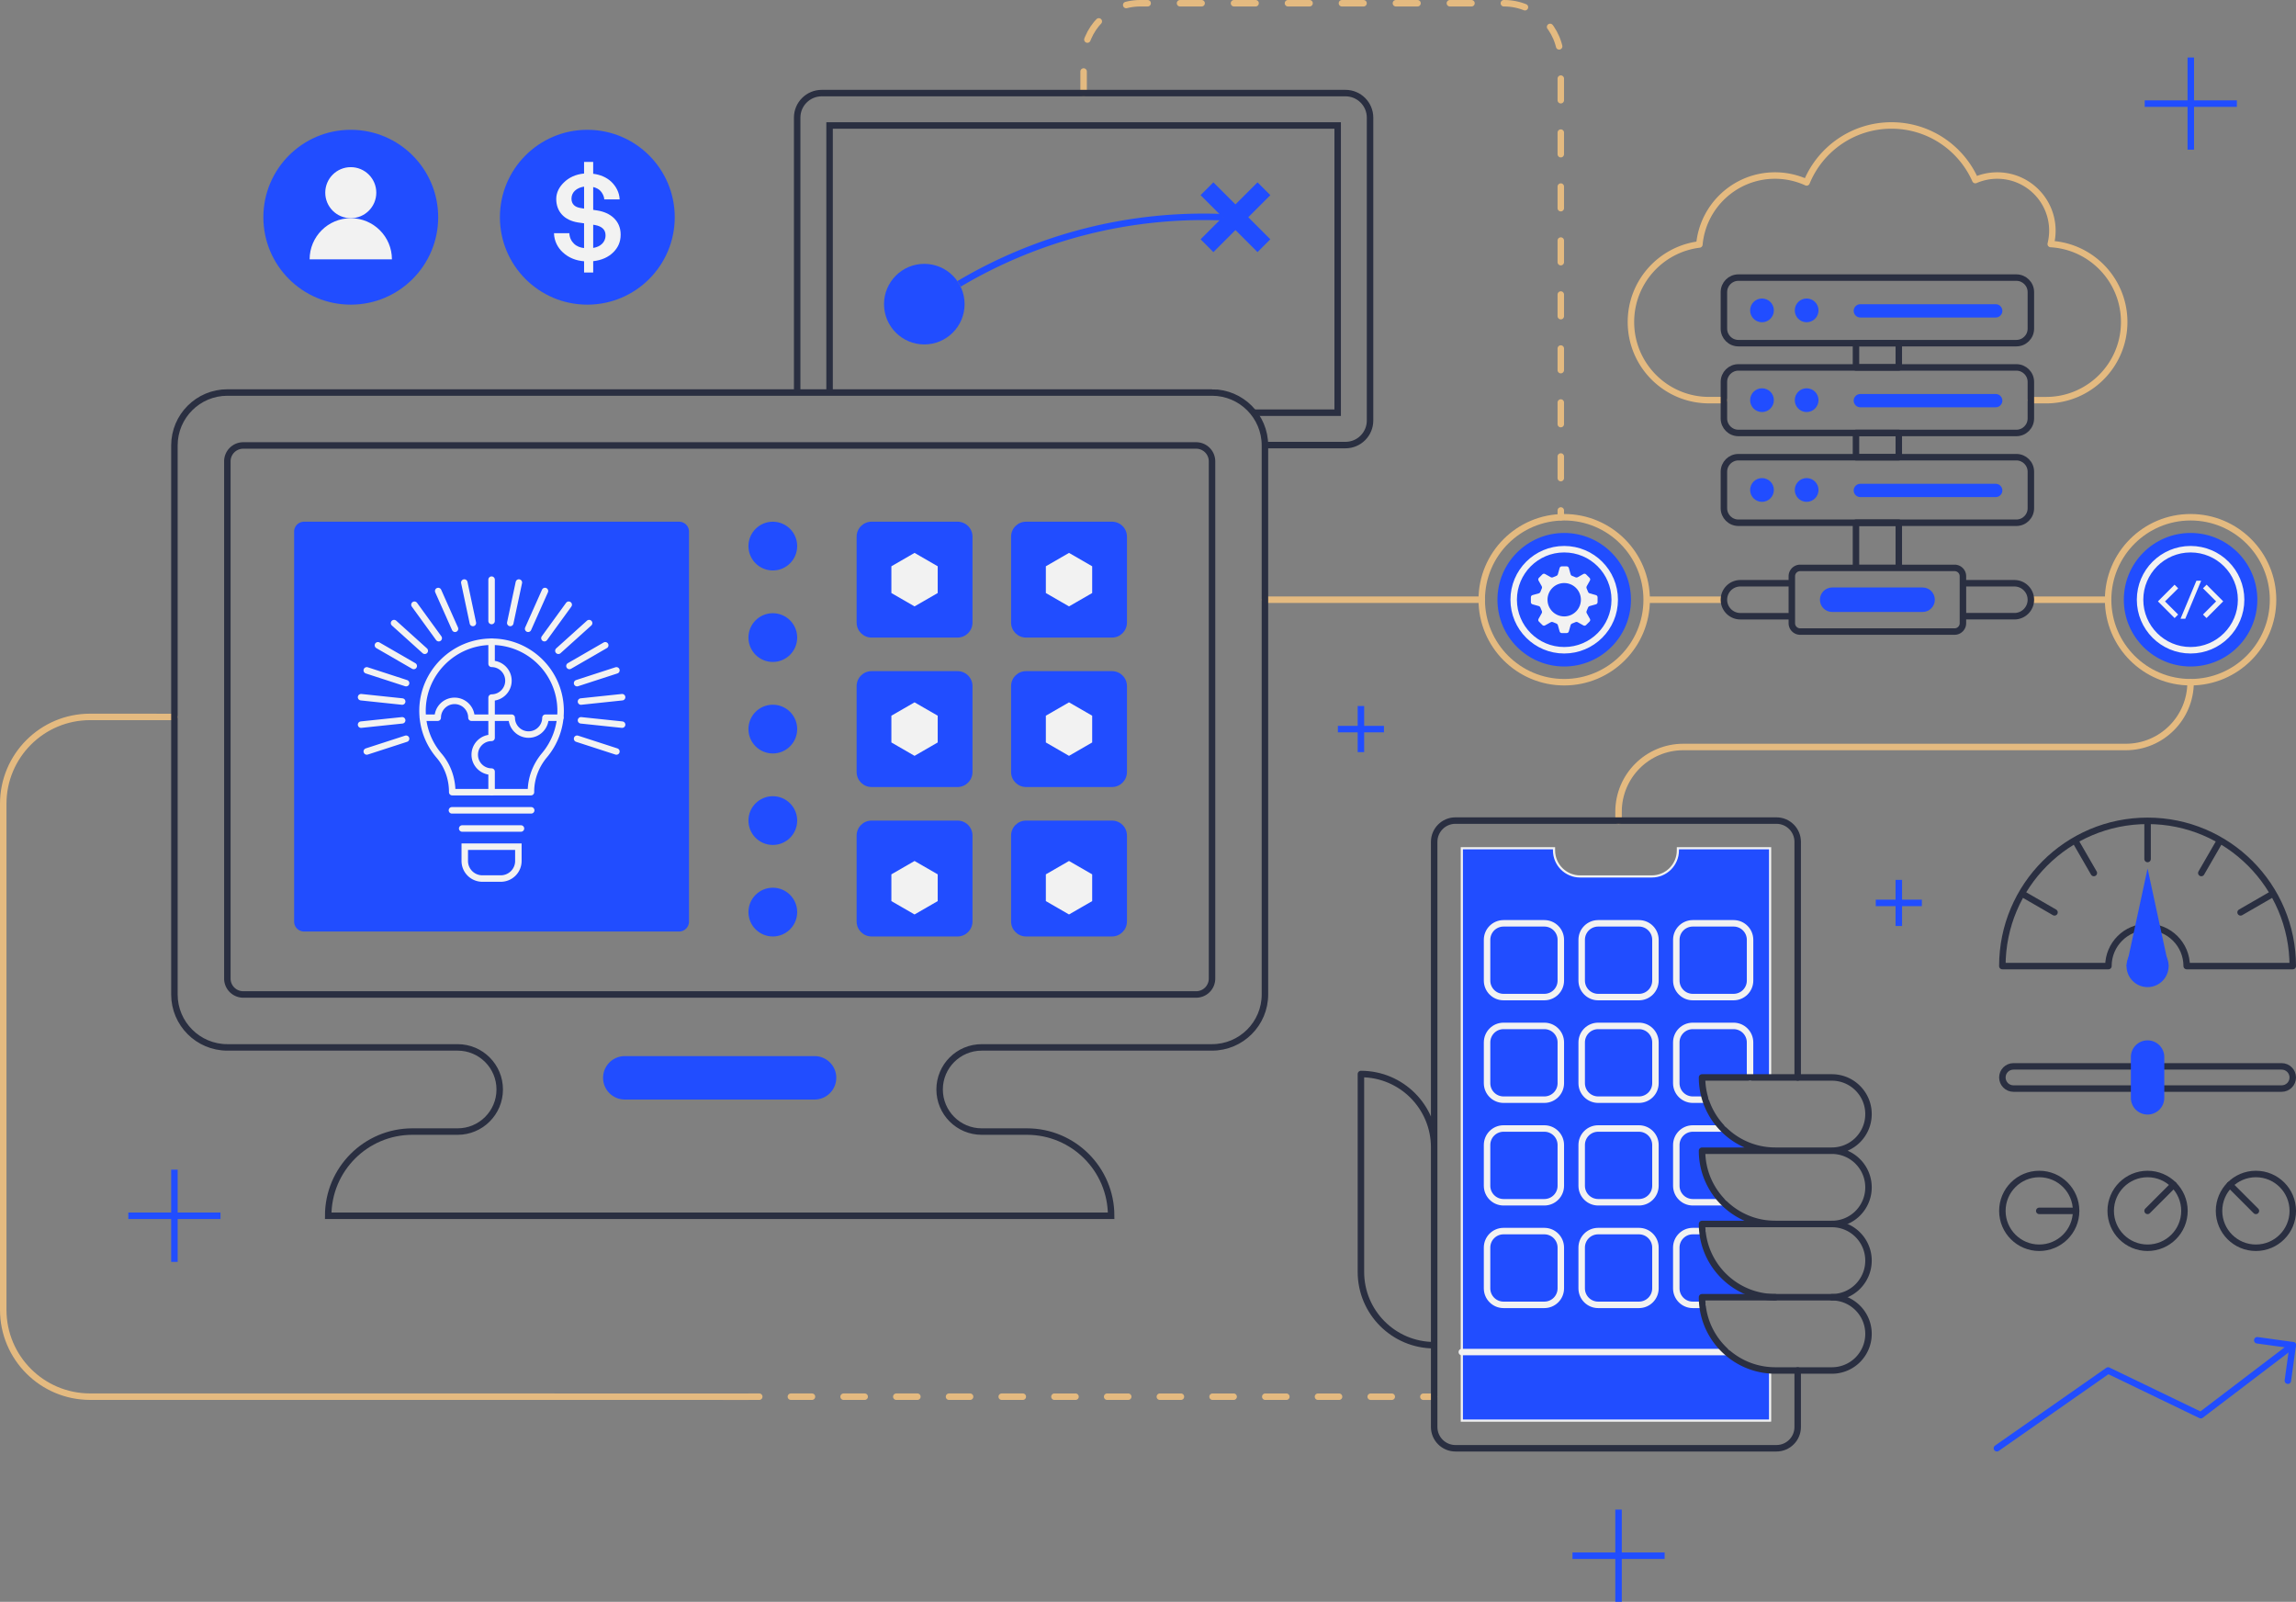 <svg xmlns="http://www.w3.org/2000/svg" viewBox="0 0 1063.51 741.81"><rect x="0" y="0" width="1063.51" height="741.81" fill="#808080" stroke="none"/><style>.st1,.st5{fill:none;stroke:#e4ba80;stroke-width:3;stroke-linecap:round;stroke-linejoin:round;stroke-miterlimit:10}.st5{stroke:#f2f2f2}.st8{fill:#f2f2f2}.st13{fill:none;stroke:#2a2f41;stroke-width:3;stroke-linecap:round;stroke-linejoin:round;stroke-miterlimit:10}.st14,.st17{stroke:#e4ba80}.st14,.st17,.st18,.st19{fill:none;stroke-width:3}.st14{stroke-linecap:round;stroke-linejoin:round}.st17,.st18,.st19{stroke-miterlimit:10}.st18{stroke:#2a2f41}.st19{stroke:#f2f2f2}.st22{stroke-linecap:round;stroke-linejoin:round}.st22,.st28{fill:none;stroke:#214dff;stroke-width:3;stroke-miterlimit:10}.st30{fill:#214dff}</style><g id="Art"><path class="st14" d="M346.69 646.82h5"/><path fill="none" stroke="#e4ba80" stroke-width="3" stroke-linecap="round" stroke-linejoin="round" stroke-dasharray="9.766,14.649" d="M366.34 646.82l285.65.01"/><path class="st14" d="M659.31 646.84h5"/><path class="st1" d="M80.79 332.03l-39.04-.02C19.52 332 1.5 350.02 1.5 372.24v234.34c0 22.22 18.01 40.23 40.23 40.23l304.96.02m239.23-369.09h100.43m328.33 38.2c0 16.57-13.43 30-30 30H779.71c-16.57 0-30 13.43-30 30v4.21"/><path d="M501.93 43.11V27.76c0-14.5 11.76-26.26 26.26-26.26H696.7c14.5 0 26.26 11.76 26.26 26.26v211.78" fill="none" stroke="#e4ba80" stroke-width="3" stroke-linecap="round" stroke-linejoin="round" stroke-miterlimit="10" stroke-dasharray="10,15"/><path class="st17" d="M798.52 277.74h-35.78m213.74 0H940.7"/><path class="st1" d="M940.7 185.32h7.04c19.98 0 36.19-16.2 36.19-36.19 0-19.26-15.05-35-34.02-36.12.49-1.98.76-4.05.76-6.18 0-14.1-11.43-25.54-25.54-25.54-3.61 0-7.04.75-10.15 2.1-6.6-14.9-21.5-25.29-38.85-25.29-17.76 0-32.97 10.91-39.31 26.38a35.076 35.076 0 0 0-14.63-3.19c-18.33 0-33.39 14.03-35.03 31.93-17.87 2.2-31.71 17.43-31.71 35.9 0 19.98 16.2 36.19 36.19 36.19h6.89"/><path class="st13" d="M933.99 158.92H805.23c-3.71 0-6.71-3.01-6.71-6.71v-16.94c0-3.71 3.01-6.71 6.71-6.71h128.76c3.71 0 6.71 3.01 6.71 6.71v16.94c0 3.7-3 6.71-6.71 6.71z"/><circle class="st30" cx="816.16" cy="143.74" r="5.5"/><circle class="st30" cx="836.84" cy="143.74" r="5.5"/><path class="st30" d="M924.42 147.04h-62.71c-1.7 0-3.08-1.38-3.08-3.08 0-1.7 1.38-3.08 3.08-3.08h62.71c1.7 0 3.08 1.38 3.08 3.08 0 1.7-1.38 3.08-3.08 3.08z"/><path class="st13" d="M933.99 200.51H805.23c-3.71 0-6.71-3.01-6.71-6.71v-16.94c0-3.71 3.01-6.71 6.71-6.71h128.76c3.71 0 6.71 3.01 6.71 6.71v16.94c0 3.7-3 6.71-6.71 6.71z"/><circle class="st30" cx="816.16" cy="185.32" r="5.5"/><circle class="st30" cx="836.84" cy="185.32" r="5.5"/><path class="st30" d="M924.42 188.62h-62.71c-1.7 0-3.08-1.38-3.08-3.08 0-1.7 1.38-3.08 3.08-3.08h62.71c1.7 0 3.08 1.38 3.08 3.08 0 1.7-1.38 3.08-3.08 3.08z"/><path class="st13" d="M933.99 242.09H805.23c-3.71 0-6.71-3.01-6.71-6.71v-16.94c0-3.71 3.01-6.71 6.71-6.71h128.76c3.71 0 6.71 3.01 6.71 6.71v16.94c0 3.71-3 6.71-6.71 6.71z"/><circle class="st30" cx="816.16" cy="226.91" r="5.5"/><circle class="st30" cx="836.84" cy="226.91" r="5.5"/><path class="st30" d="M924.42 230.21h-62.71c-1.7 0-3.08-1.38-3.08-3.08 0-1.7 1.38-3.08 3.08-3.08h62.71c1.7 0 3.08 1.38 3.08 3.08 0 1.7-1.38 3.08-3.08 3.08z"/><path class="st13" d="M905.37 263h-71.53c-2.13 0-3.86 1.73-3.86 3.86v21.76c0 2.13 1.73 3.86 3.86 3.86h71.53c2.13 0 3.86-1.73 3.86-3.86v-21.76a3.85 3.85 0 0 0-3.86-3.86zm3.87 7.11h23.83c4.22 0 7.63 3.42 7.63 7.63 0 4.22-3.42 7.63-7.63 7.63h-23.83v-15.26zm-103.09 0h23.83v15.27h-23.83c-4.22 0-7.63-3.42-7.63-7.63 0-4.23 3.41-7.64 7.63-7.64zm53.54-28.02h19.84v20.9h-19.84zm0-41.58h19.84v11.22h-19.84zm0-41.59h19.84v11.22h-19.84z"/><circle class="st30" cx="724.54" cy="277.74" r="30.92"/><circle class="st19" cx="724.54" cy="277.74" r="23.4"/><circle class="st17" cx="724.54" cy="277.74" r="38.2"/><path id="Path_113_1_" class="st8" d="M739.25 275.6l-2.96-.83c-.3-.09-.55-.31-.67-.6l-.72-1.74c-.12-.29-.1-.62.05-.9l1.5-2.68c.23-.4.16-.91-.17-1.24l-1.61-1.61c-.33-.33-.83-.4-1.24-.17l-2.68 1.5c-.28.15-.61.17-.9.05l-1.74-.72c-.29-.12-.51-.37-.6-.67l-.83-2.96c-.13-.45-.53-.75-.99-.75h-2.28c-.46 0-.87.31-.99.75l-.83 2.96c-.09.3-.31.55-.6.67l-1.74.72c-.29.12-.62.1-.9-.05l-2.68-1.5c-.4-.23-.91-.16-1.24.17l-1.61 1.61c-.33.33-.4.83-.17 1.24l1.5 2.68c.15.28.17.61.05.9l-.72 1.74c-.12.29-.37.51-.67.6l-2.96.83c-.45.13-.75.53-.75.99v2.28c0 .46.31.87.75.99l2.96.83c.3.09.55.31.67.6l.72 1.74c.12.29.1.62-.05.9l-1.5 2.68c-.23.4-.16.91.17 1.24l1.61 1.61c.33.33.83.4 1.24.17l2.68-1.5c.28-.15.61-.17.9-.05l1.74.72c.29.12.51.37.6.67l.83 2.96c.13.45.53.75.99.75h2.28c.46 0 .87-.31.99-.75l.83-2.96c.09-.3.31-.55.6-.67l1.74-.72c.29-.12.62-.1.9.05l2.68 1.5c.4.23.91.16 1.24-.17l1.61-1.61c.33-.33.4-.83.17-1.24l-1.5-2.68c-.15-.28-.17-.61-.05-.9l.72-1.74c.12-.29.37-.51.67-.6l2.96-.83c.45-.13.75-.53.75-.99v-2.28c0-.45-.31-.86-.75-.99zm-14.71 9.87c-4.27 0-7.73-3.46-7.73-7.73 0-4.27 3.46-7.73 7.73-7.73 4.27 0 7.73 3.46 7.73 7.73s-3.46 7.73-7.73 7.73z"/><circle class="st30" cx="1014.68" cy="277.74" r="30.92"/><circle class="st19" cx="1014.68" cy="277.74" r="23.4"/><circle class="st17" cx="1014.68" cy="277.74" r="38.2"/><path class="st30" d="M890.55 272.07h-41.89c-3.13 0-5.67 2.54-5.67 5.67s2.54 5.67 5.67 5.67h41.89c3.13 0 5.67-2.54 5.67-5.67s-2.53-5.67-5.67-5.67z"/><path class="st8" d="M1008.93 272.46l-6.09 6.06 6.09 6.09-1.65 1.63-7.72-7.74 7.69-7.71 1.68 1.67zm3.29 14.09h-2.2l7.36-17.61h2.2l-7.36 17.61zm9.88-15.77l7.69 7.71-7.72 7.74-1.65-1.63 6.09-6.09-6.09-6.06 1.68-1.67z"/><path class="st30" d="M314.56 431.39H140.83a4.59 4.59 0 0 1-4.59-4.59V246.2a4.59 4.59 0 0 1 4.59-4.59h173.73a4.59 4.59 0 0 1 4.59 4.59v180.6a4.59 4.59 0 0 1-4.59 4.59z"/><path class="st18" d="M561.4 181.78H105.31c-13.54 0-24.52 10.98-24.52 24.52v254.24c0 13.54 10.98 24.52 24.52 24.52h106.67c10.77 0 19.49 8.73 19.49 19.49 0 10.77-8.73 19.49-19.49 19.49h-20.97c-21.53 0-38.99 17.46-38.99 38.99h362.66c0-21.53-17.46-38.99-38.99-38.99h-20.97c-10.77 0-19.49-8.73-19.49-19.49 0-10.77 8.73-19.49 19.49-19.49H561.4c13.54 0 24.52-10.98 24.52-24.52V206.3c0-13.54-10.98-24.52-24.52-24.52z"/><path class="st18" d="M105.31 453.18V213.66a7.36 7.36 0 0 1 7.36-7.36h441.38a7.36 7.36 0 0 1 7.36 7.36v239.53a7.36 7.36 0 0 1-7.36 7.36H112.66a7.373 7.373 0 0 1-7.35-7.37z"/><circle class="st30" cx="357.97" cy="252.9" r="11.29"/><circle class="st30" cx="357.97" cy="295.27" r="11.29"/><circle class="st30" cx="357.97" cy="337.65" r="11.29"/><circle class="st30" cx="357.97" cy="380.02" r="11.29"/><circle class="st30" cx="357.97" cy="422.4" r="11.29"/><path class="st30" d="M443.53 295.27h-39.81c-3.82 0-6.93-3.1-6.93-6.93v-39.81c0-3.82 3.1-6.93 6.93-6.93h39.81c3.82 0 6.93 3.1 6.93 6.93v39.81c-.01 3.83-3.11 6.93-6.93 6.93zm71.55 0h-39.81c-3.82 0-6.93-3.1-6.93-6.93v-39.81c0-3.82 3.1-6.93 6.93-6.93h39.81c3.82 0 6.93 3.1 6.93 6.93v39.81c-.01 3.83-3.11 6.93-6.93 6.93zm-71.55 69.21h-39.81c-3.82 0-6.93-3.1-6.93-6.93v-39.81c0-3.82 3.1-6.93 6.93-6.93h39.81c3.82 0 6.93 3.1 6.93 6.93v39.81c-.01 3.83-3.11 6.93-6.93 6.93zm71.55 0h-39.81c-3.82 0-6.93-3.1-6.93-6.93v-39.81c0-3.82 3.1-6.93 6.93-6.93h39.81c3.82 0 6.93 3.1 6.93 6.93v39.81c-.01 3.83-3.11 6.93-6.93 6.93zm-71.55 69.21h-39.81c-3.82 0-6.93-3.1-6.93-6.93v-39.81c0-3.82 3.1-6.93 6.93-6.93h39.81c3.82 0 6.93 3.1 6.93 6.93v39.81c-.01 3.83-3.11 6.93-6.93 6.93zm71.55 0h-39.81c-3.82 0-6.93-3.1-6.93-6.93v-39.81c0-3.82 3.1-6.93 6.93-6.93h39.81c3.82 0 6.93 3.1 6.93 6.93v39.81c-.01 3.83-3.11 6.93-6.93 6.93z"/><path class="st8" d="M412.89 262.25v12.39l10.73 6.19 10.73-6.19v-12.39l-10.73-6.2zm71.55 0v12.39l10.73 6.19 10.73-6.19v-12.39l-10.73-6.2zm-71.55 69.2v12.39l10.73 6.2 10.73-6.2v-12.39l-10.73-6.19zm71.55 0v12.39l10.73 6.2 10.73-6.2v-12.39l-10.73-6.19zm-71.55 73.47v12.39l10.73 6.19 10.73-6.19v-12.39l-10.73-6.19zm71.55 0v12.39l10.73 6.19 10.73-6.19v-12.39l-10.73-6.19z"/><path class="st30" d="M377.31 509.21H289.4c-5.56 0-10.06-4.5-10.06-10.06 0-5.56 4.5-10.06 10.06-10.06h87.91c5.56 0 10.06 4.5 10.06 10.06-.01 5.56-4.51 10.06-10.06 10.06z"/><g id="XMLID_9_"><path d="M819.9 657.9H677.12V392.83h42.71v1c0 6.66 5.4 12.06 12.06 12.06h33.25c6.66 0 12.06-5.4 12.06-12.06v-1h42.72v106.15h-31.51c0 18.73 15.19 33.92 33.92 33.92h-33.92c0 18.74 15.19 33.93 33.92 33.93h-33.92c0 18.73 15.19 33.92 33.92 33.92h-33.92c0 17.94 13.9 32.61 31.51 33.84v23.31z" fill="#214dff" stroke="#f2f2f2" stroke-miterlimit="10"/><path class="st5" d="M688.81 435.23v18.9c0 4.21 3.42 7.63 7.63 7.63h18.9c4.21 0 7.63-3.42 7.63-7.63v-18.9c0-4.21-3.42-7.63-7.63-7.63h-18.9c-4.22.01-7.63 3.42-7.63 7.63zm43.83 0v18.9c0 4.21 3.42 7.63 7.63 7.63h18.9c4.21 0 7.63-3.42 7.63-7.63v-18.9c0-4.21-3.42-7.63-7.63-7.63h-18.9c-4.22.01-7.63 3.42-7.63 7.63zm43.83 0v18.9c0 4.21 3.42 7.63 7.63 7.63H803c4.21 0 7.63-3.42 7.63-7.63v-18.9c0-4.21-3.42-7.63-7.63-7.63h-18.9c-4.22.01-7.63 3.42-7.63 7.63zm-87.66 47.51v18.9c0 4.21 3.42 7.63 7.63 7.63h18.9c4.21 0 7.63-3.42 7.63-7.63v-18.9c0-4.21-3.42-7.63-7.63-7.63h-18.9c-4.22 0-7.63 3.42-7.63 7.63zm43.83 0v18.9c0 4.21 3.42 7.63 7.63 7.63h18.9c4.21 0 7.63-3.42 7.63-7.63v-18.9c0-4.21-3.42-7.63-7.63-7.63h-18.9c-4.22 0-7.63 3.42-7.63 7.63zm77.98 16.24v-16.24c0-4.21-3.42-7.63-7.63-7.63h-18.9c-4.21 0-7.63 3.42-7.63 7.63v18.9c0 4.21 3.42 7.63 7.63 7.63h5.89m-101.17 20.98v18.9c0 4.21 3.42 7.63 7.63 7.63h18.9c4.21 0 7.63-3.42 7.63-7.63v-18.9c0-4.21-3.42-7.63-7.63-7.63h-18.9c-4.22 0-7.63 3.42-7.63 7.63zm43.83 0v18.9c0 4.21 3.42 7.63 7.63 7.63h18.9c4.21 0 7.63-3.42 7.63-7.63v-18.9c0-4.21-3.42-7.63-7.63-7.63h-18.9c-4.22 0-7.63 3.42-7.63 7.63zm65.36-7.63h-13.9c-4.21 0-7.63 3.42-7.63 7.63v18.9c0 4.21 3.42 7.63 7.63 7.63h14.12m-109.41 20.98v18.9c0 4.21 3.42 7.63 7.63 7.63h18.9c4.21 0 7.63-3.42 7.63-7.63v-18.9c0-4.21-3.42-7.63-7.63-7.63h-18.9c-4.22 0-7.63 3.41-7.63 7.63zm43.83 0v18.9c0 4.21 3.42 7.63 7.63 7.63h18.9c4.21 0 7.63-3.42 7.63-7.63v-18.9c0-4.21-3.42-7.63-7.63-7.63h-18.9c-4.22 0-7.63 3.41-7.63 7.63zm55.91-7.63h-4.46c-4.21 0-7.63 3.42-7.63 7.63v18.9c0 4.21 3.42 7.63 7.63 7.63h4.48m-111.45 21.86h122.69"/><path class="st13" d="M664.31 531.31V389.87c0-5.44 4.41-9.85 9.85-9.85h148.68c5.45 0 9.85 4.41 9.85 9.85v109.11m0 135.71v26.17c0 5.44-4.4 9.85-9.85 9.85H674.16c-5.44 0-9.85-4.41-9.85-9.85v-37.89m0 0v-91.66c0-18.73-15.19-33.92-33.93-33.92v91.65c0 18.73 15.2 33.93 33.93 33.93z"/><path class="st13" d="M822.31 532.9c-18.73 0-33.92-15.19-33.92-33.92h60.14c9.37 0 16.96 7.59 16.96 16.96 0 4.69-1.9 8.92-4.96 12a16.946 16.946 0 0 1-12 4.96m-26.22 33.94c-18.73 0-33.92-15.19-33.92-33.93h60.14c9.37 0 16.96 7.6 16.96 16.97 0 4.68-1.9 8.92-4.96 12a16.946 16.946 0 0 1-12 4.96"/><path class="st13" d="M822.31 600.76c-18.73 0-33.92-15.19-33.92-33.92h60.14c9.37 0 16.96 7.59 16.96 16.96 0 4.68-1.9 8.92-4.96 12a16.946 16.946 0 0 1-12 4.96"/><path class="st13" d="M848.53 600.76c9.37 0 16.96 7.6 16.96 16.97 0 4.69-1.9 8.92-4.96 12a16.946 16.946 0 0 1-12 4.96h-26.22c-.81 0-1.62-.03-2.41-.09-17.61-1.23-31.51-15.91-31.51-33.84h60.14z"/></g><path class="st5" d="M259.68 329.19c0-17.83-14.59-32.25-32.48-31.98-17.06.26-31.06 14.12-31.48 31.18-.2 8.25 2.72 15.8 7.67 21.58 3.99 4.66 6.08 10.67 6.08 16.81v.08h36.47v-.28c0-6.18 2.3-12.1 6.27-16.84a31.871 31.871 0 0 0 7.47-20.55zm-50.34 46.08h36.71m-31.96 8.42h27.22"/><path d="M231.97 406.86h-8.55a8.14 8.14 0 0 1-8.14-8.14v-6.61h24.83v6.61a8.14 8.14 0 0 1-8.14 8.14z" fill="#214dff" stroke="#f2f2f2" stroke-width="3" stroke-miterlimit="10"/><path class="st5" d="M227.7 268.44v19.16m12.64-17.83l-3.99 18.74m16.08-14.81l-7.8 17.5m18.8-11.15l-11.26 15.5m20.71-6.99l-14.24 12.82m21.71-2.54l-16.59 9.58m21.76 2.03l-18.22 5.92m20.86 6.51l-19.05 2.01m19.05 10.7l-19.05-2m16.41 14.43l-18.22-5.91m-97.42 5.91l18.22-5.91m-20.86-6.52l19.05-2m-19.05-10.71l19.05 2.01m-16.41-14.44l18.22 5.92m-13.05-17.53l16.59 9.58m-9.12-19.86l14.23 12.82m-4.79-21.33l11.26 15.5m-.25-21.85l7.79 17.5m4.3-21.43l3.98 18.74m8.66-20.07v19.16m0 9.61v10.22c4.31 0 7.81 3.5 7.81 7.81s-3.5 7.81-7.81 7.81v18.66c-4.31 0-7.81 3.5-7.81 7.81s3.5 7.81 7.81 7.81v9.53"/><path class="st5" d="M195.87 332.38h6.88c0-4.31 3.5-7.81 7.81-7.81s7.81 3.5 7.81 7.81h18.66c0 4.31 3.5 7.81 7.81 7.81s7.81-3.5 7.81-7.81h6.88"/><path class="st13" d="M1062.01 447.4c0-37.15-30.11-67.26-67.26-67.26-37.15 0-67.26 30.11-67.26 67.26h49.13c0-10.01 8.12-18.13 18.13-18.13s18.13 8.12 18.13 18.13h49.13zm-85.38 0H927.5m24.15-24.88l-15.14-8.74m33.36-9.48l-8.74-15.14m33.63 8.65v-17.66m24.89 24.15l8.74-15.14m9.45 33.37l15.16-8.75m-40.11 33.62h49.12"/><path class="st30" d="M985.01 447.4l9.75-45.18 9.75 45.18z"/><circle class="st30" cx="994.76" cy="447.4" r="9.75"/><path class="st13" d="M1056.87 504.13H932.64c-2.84 0-5.14-2.3-5.14-5.14s2.3-5.14 5.14-5.14h124.23c2.84 0 5.14 2.3 5.14 5.14 0 2.83-2.3 5.14-5.14 5.14z"/><path class="st30" d="M994.76 481.8a7.74 7.74 0 0 0-7.74 7.74v18.88a7.74 7.74 0 0 0 7.74 7.74 7.74 7.74 0 0 0 7.74-7.74v-18.88c0-4.27-3.47-7.74-7.74-7.74z"/><path class="st18" d="M585.91 206.12h37.33c6.28 0 11.37-5.09 11.37-11.37V54.48c0-6.28-5.09-11.37-11.37-11.37H380.62c-6.28 0-11.37 5.09-11.37 11.37v127.3"/><path class="st18" d="M580.64 191.12h38.97V58.11H384.26v123.67"/><circle class="st30" cx="428.14" cy="140.85" r="18.66"/><path class="st30" d="M582.49 84.44l-10.22 10.22-10.22-10.22-5.94 5.94 10.22 10.22-10.22 10.22 5.94 5.94 10.22-10.22 10.22 10.22 5.94-5.94-10.22-10.22 10.22-10.22z"/><path class="st28" d="M444.25 131.46a221.942 221.942 0 0 1 122.07-30.86"/><circle class="st13" cx="944.58" cy="560.77" r="17.08"/><path class="st13" d="M944.58 560.77h17.08"/><circle class="st13" cx="994.76" cy="560.77" r="17.08"/><path class="st13" d="M994.76 560.77l12.07-12.08"/><circle class="st13" cx="1044.94" cy="560.77" r="17.08"/><path class="st13" d="M1044.94 560.77l-12.08-12.08"/><path class="st22" d="M924.97 670.7l51.51-36.01 42.93 20.7 42.6-32.42"/><path class="st22" d="M1059.74 639.41l2.27-16.44-16.44-2.28"/><circle class="st30" cx="272.05" cy="100.6" r="40.49"/><path class="st8" d="M284.19 116.73c-2.37 2.43-5.66 3.82-9.42 4.22v5.26h-4.22V121c-3.64-.29-7-1.5-9.83-4.11-2.31-2.08-4.04-5.26-4.11-8.9h7.11c.06 1.97.92 3.7 2.14 4.86 1.33 1.27 2.95 1.85 4.68 2.02v-11.45c-.92-.12-1.91-.23-2.83-.4-6.24-.98-10.06-4.97-10.06-10.87 0-3.07 1.45-5.61 3.53-7.63 2.26-2.26 5.49-3.82 9.36-4.16v-5.38h4.22v5.49c3.23.4 6.13 1.62 8.27 3.59 2.31 2.14 3.87 5.09 3.99 8.27h-7.11c-.06-1.39-.87-2.95-1.79-3.93-.81-.87-2.02-1.45-3.35-1.79v10.58l1.96.29c5.9.93 10.76 4.63 10.76 11.16 0 3.64-1.38 6.13-3.3 8.09zm-13.64-30.3c-1.56.23-3.12.81-4.28 1.91-.92.87-1.56 2.14-1.56 3.64 0 2.66 1.68 3.93 4.11 4.34.57.12 1.15.23 1.73.29V86.43zm5.2 17.81l-.98-.17v10.75c1.68-.29 3.07-.87 4.11-1.91.92-.93 1.61-2.08 1.61-3.99 0-2.94-2.25-4.21-4.74-4.68z"/><circle class="st30" cx="162.48" cy="100.6" r="40.49"/><circle class="st8" cx="162.48" cy="89.23" r="11.82"/><path class="st8" d="M181.54 120.11c0-10.52-8.53-19.06-19.06-19.06-10.52 0-19.06 8.53-19.06 19.06"/><path class="st28" d="M1014.78 69.32V26.63m21.34 21.35h-42.69M80.79 584.39v-42.7m21.34 21.35H59.44m690.27 178.77v-42.7m21.35 21.35h-42.69m-97.99-372.14v-21.34m10.68 10.67h-21.35m259.82 91.18v-21.35m10.68 10.67h-21.35"/></g></svg>
